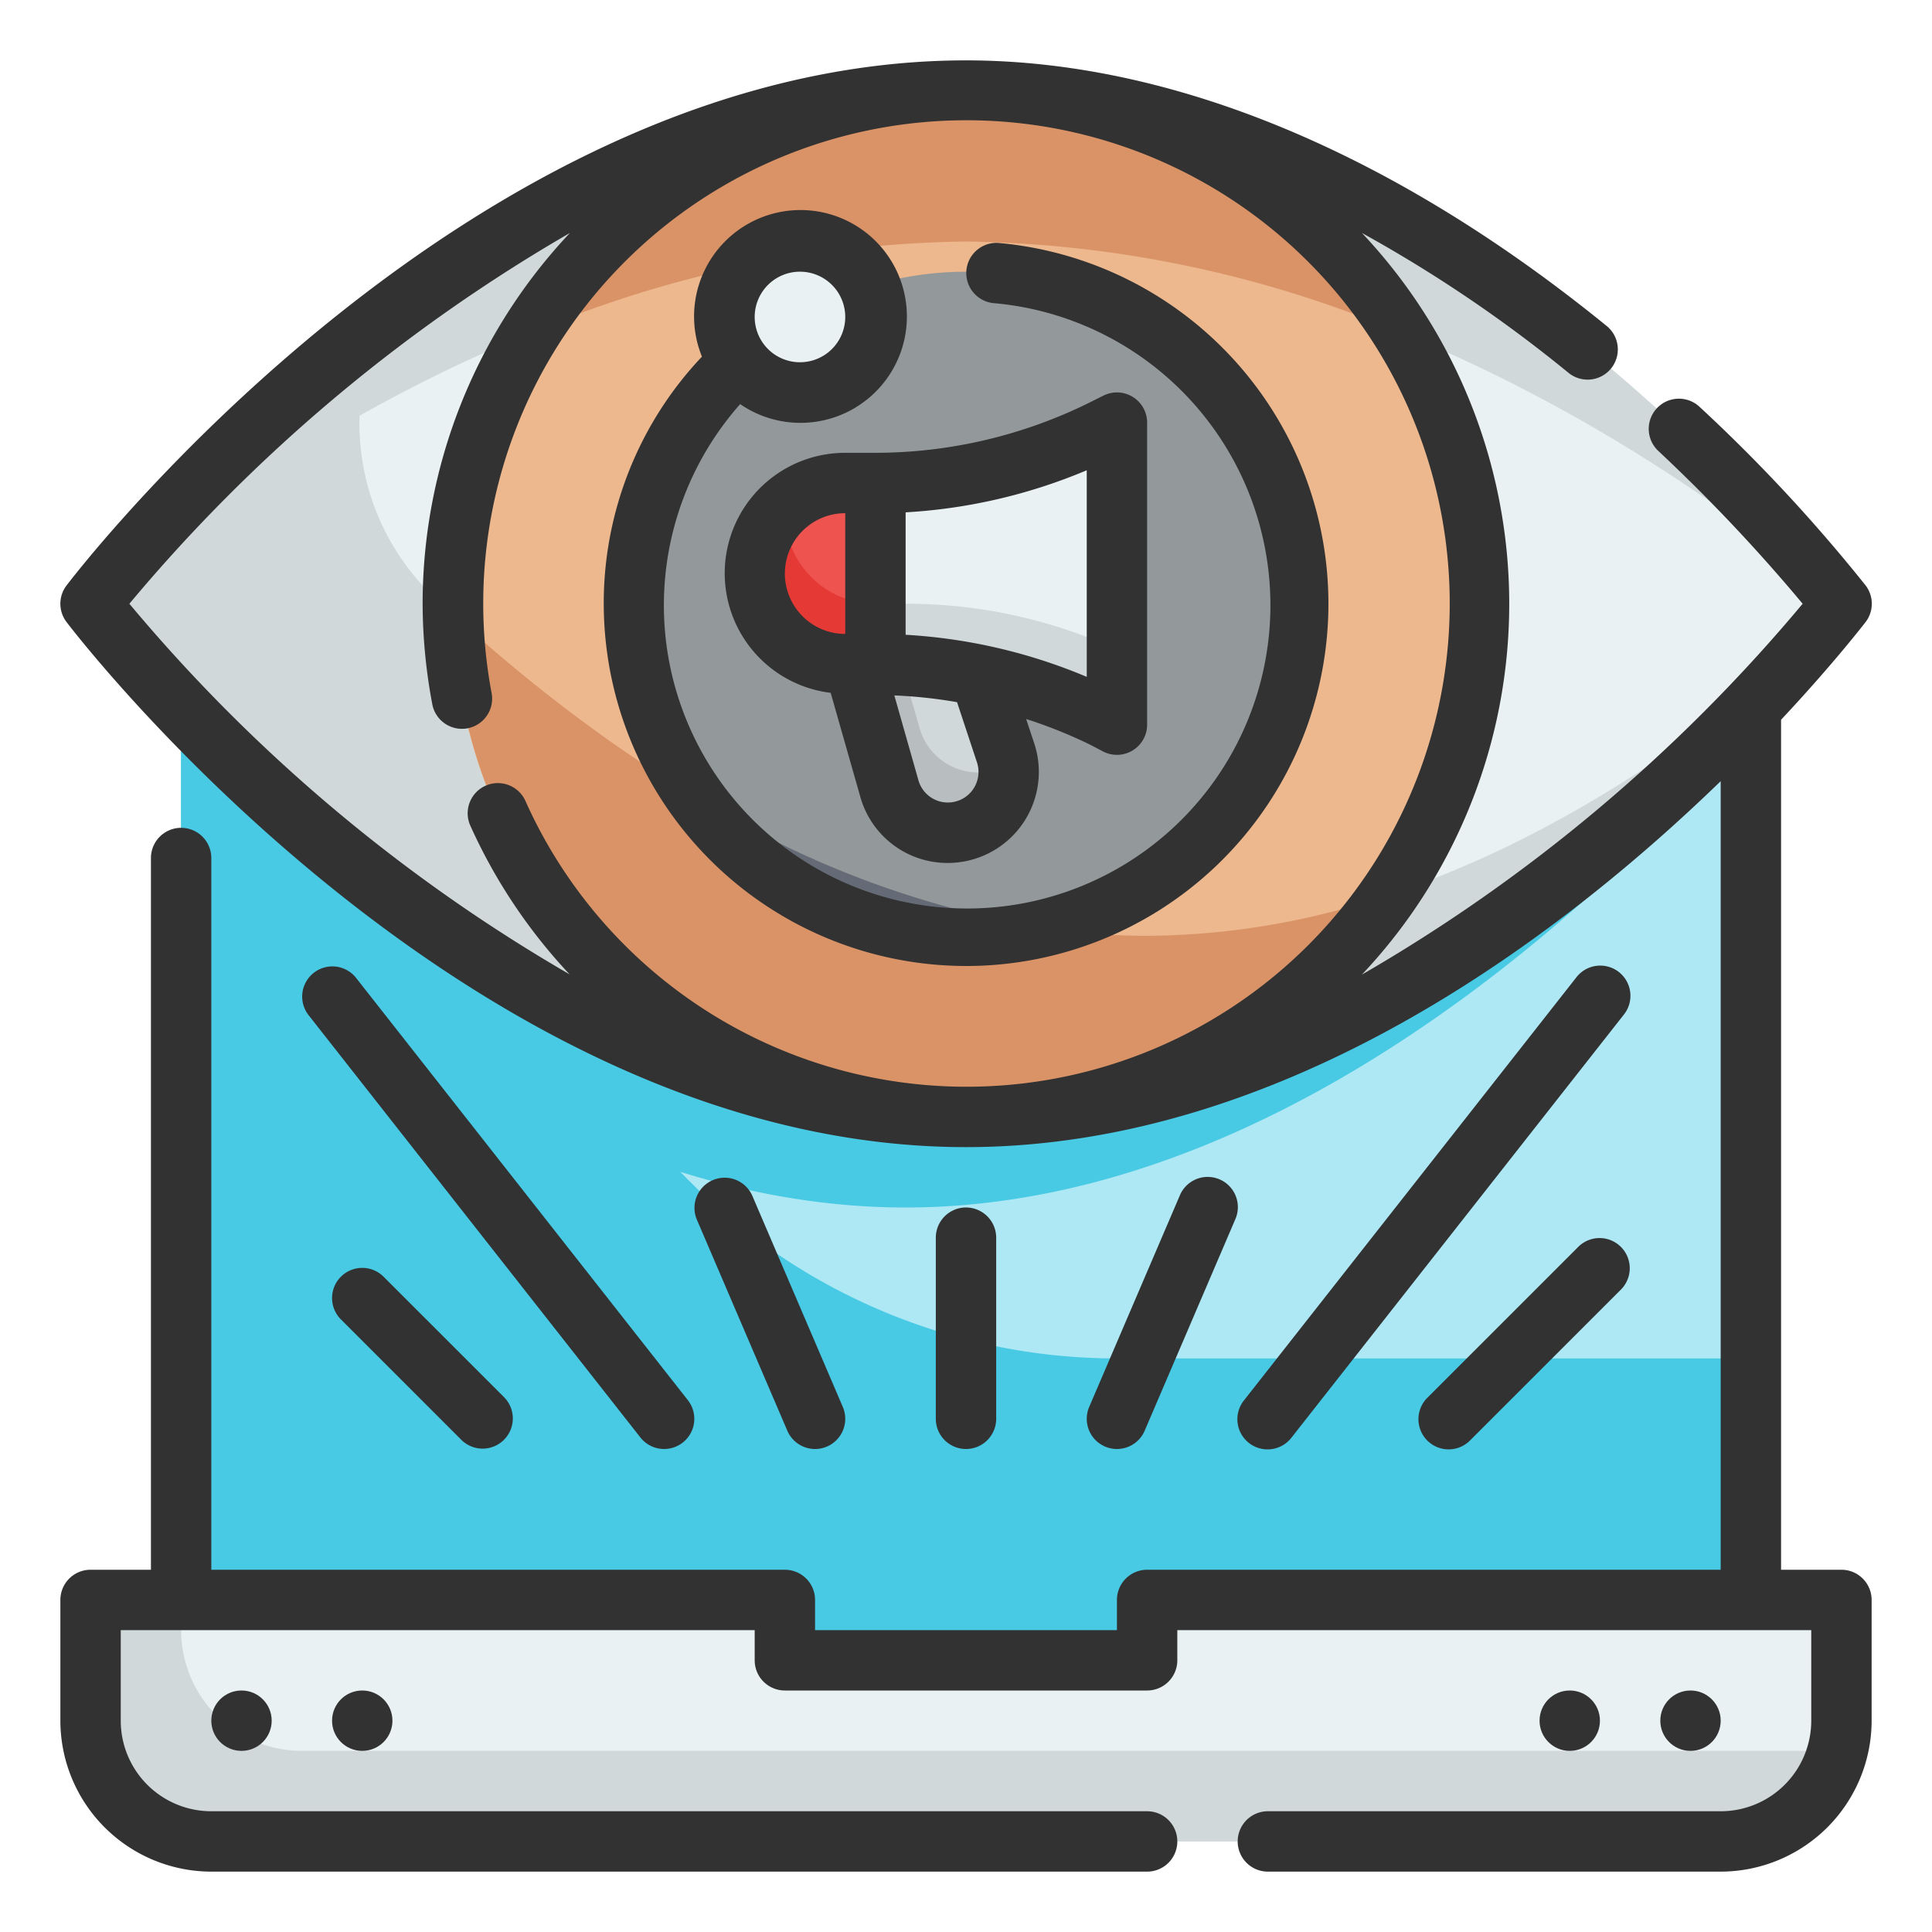 <svg id="Fill_Outline" height="512" viewBox="0 0 64 64" width="512" xmlns="http://www.w3.org/2000/svg" data-name="Fill Outline"><g id="Color"><path d="m10 19h44a4 4 0 0 1 4 4v32a0 0 0 0 1 0 0h-52a0 0 0 0 1 0 0v-32a4 4 0 0 1 4-4z" fill="#ade8f4"/><path d="m58 45v10h-52v-32a4 4 0 0 1 4-4h7v6a19.994 19.994 0 0 0 20 20z" fill="#48cae4"/><path d="m58 23a3.981 3.981 0 0 0 -.348-1.619c-.457-.522-1.028-1.152-1.7-1.85a3.959 3.959 0 0 0 -1.952-.531h-44a4 4 0 0 0 -4 4v5.423c5.217 4.977 14.019 11.577 24 11.577 13.4 0 24.675-11.9 28-15.784z" fill="#48cae4"/><path d="m38 53v2h-12v-2h-23v4a4 4 0 0 0 4 4h50a4 4 0 0 0 4-4v-4z" fill="#e9f1f2"/><path d="m60.9 57.9a4 4 0 0 1 -3.9 3.1h-50a4 4 0 0 1 -4-4v-4h3v1a4 4 0 0 0 4 4h50a4.431 4.431 0 0 0 .9-.1z" fill="#d0d8da"/><path d="m61 20s-12.984 17-29 17-29-17-29-17 12.984-17 29-17 29 17 29 17z" fill="#e9f1f2"/><path d="m38 31c8.74 0 16.59-5.07 21.9-9.67-3.45 4.01-14.63 15.67-27.9 15.67-16.02 0-29-17-29-17s12.98-17 29-17c15.77 0 28.59 16.47 28.99 16.99-.42-.38-13.23-11.99-28.99-11.99-7.8 0-14.88 2.85-20.09 5.77a7.948 7.948 0 0 0 2.52 6.06c5.27 4.92 13.86 11.17 23.57 11.17z" fill="#d0d8da"/><circle cx="32" cy="20" fill="#edb88e" r="17"/><path d="m32 8a38.349 38.349 0 0 1 14.42 3.027 16.966 16.966 0 0 0 -28.84 0 38.337 38.337 0 0 1 14.42-3.027z" fill="#da9367"/><path d="m38 31c-9.362 0-17.679-5.806-22.981-10.633a16.985 16.985 0 0 0 30.972 9.279 25.346 25.346 0 0 1 -7.991 1.354z" fill="#da9367"/><circle cx="32" cy="20" fill="#93999a" r="11"/><path d="m31.89 27.528a2.015 2.015 0 0 1 -2.425-1.4l-1.465-5.128h4l1.312 3.937a2.014 2.014 0 0 1 -1.422 2.591z" fill="#d0d8da"/><path d="m32.89 25.528a2.015 2.015 0 0 1 -2.425-1.4l-.31-1.083a16.8 16.8 0 0 1 2.662.406l-.817-2.451h-4l1.465 5.127a2.012 2.012 0 0 0 3.931-.811 2 2 0 0 1 -.506.212z" fill="#b8bebf"/><path d="m28 16h1a0 0 0 0 1 0 0v6a0 0 0 0 1 0 0h-1a3 3 0 0 1 -3-3 3 3 0 0 1 3-3z" fill="#ef5350"/><path d="m29 22a16.937 16.937 0 0 1 7.578 1.789l.422.211v-10l-.422.211a16.937 16.937 0 0 1 -7.578 1.789z" fill="#e9f1f2"/><path d="m29 20v2h-1a3 3 0 0 1 -2.12-5.12.806.806 0 0 1 .14-.12.974.974 0 0 0 -.02.24 3 3 0 0 0 3 3z" fill="#e53935"/><path d="m37 21.52v2.48l-.42-.21a16.931 16.931 0 0 0 -7.58-1.79v-2h1a16.74 16.74 0 0 1 7 1.52z" fill="#d0d8da"/><circle cx="26.5" cy="10.5" fill="#e9f1f2" r="2.5"/><path d="m32 31a11.024 11.024 0 0 0 2.433-.279 31.725 31.725 0 0 1 -11.359-4.309 10.975 10.975 0 0 0 8.926 4.588z" fill="#656b76"/><path d="m27.658 8.3a2.451 2.451 0 0 0 -2.993.516c.978-.216 1.978-.386 2.993-.516z" fill="#b8bebf"/></g><g id="Outline_copy" fill="#323232" data-name="Outline copy"><path d="m61 52h-2v-28.157c1.664-1.776 2.654-3.051 2.8-3.236a1 1 0 0 0 0-1.215 53.883 53.883 0 0 0 -5.5-5.915 1 1 0 1 0 -1.367 1.46 56.677 56.677 0 0 1 4.782 5.063 54.7 54.7 0 0 1 -14.6 12.285 17.9 17.9 0 0 0 0-24.568 45.61 45.61 0 0 1 6.843 4.633 1 1 0 0 0 1.267-1.55c-7.076-5.758-14.415-8.8-21.225-8.8-16.323 0-29.252 16.683-29.795 17.393a1 1 0 0 0 0 1.214c.543.71 13.472 17.393 29.795 17.393 10.574 0 19.719-7 25-12.123v26.123h-19a1 1 0 0 0 -1 1v1h-10v-1a1 1 0 0 0 -1-1h-19v-23.577a1 1 0 0 0 -2 0v23.577h-2a1 1 0 0 0 -1 1v4a5.006 5.006 0 0 0 5 5h31a1 1 0 0 0 0-2h-31a3 3 0 0 1 -3-3v-3h21v1a1 1 0 0 0 1 1h12a1 1 0 0 0 1-1v-1h21v3a3 3 0 0 1 -3 3h-15a1 1 0 0 0 0 2h15a5.006 5.006 0 0 0 5-5v-4a1 1 0 0 0 -1-1zm-56.714-32a54.7 54.7 0 0 1 14.593-12.283 17.916 17.916 0 0 0 -4.879 12.283 18.138 18.138 0 0 0 .316 3.306 1 1 0 1 0 1.966-.365 16.008 16.008 0 1 1 1.123 3.591 1 1 0 0 0 -1.825.819 17.957 17.957 0 0 0 3.289 4.926 54.707 54.707 0 0 1 -14.583-12.277z"/><circle cx="52" cy="57" r="1"/><circle cx="56" cy="57" r="1"/><circle cx="8" cy="57" r="1"/><circle cx="12" cy="57" r="1"/><path d="m32 32a12 12 0 0 0 1.1-23.95 1 1 0 0 0 -.181 1.992 10.046 10.046 0 1 1 -8.4 3.345 3.525 3.525 0 1 0 -1.266-1.573 11.877 11.877 0 0 0 -3.253 8.186 12.013 12.013 0 0 0 12 12zm-5.5-23a1.5 1.5 0 1 1 -1.5 1.5 1.5 1.5 0 0 1 1.5-1.5z"/><path d="m36.553 24.9a1 1 0 0 0 1.447-.9v-10a1 1 0 0 0 -1.447-.895l-.423.211a16.007 16.007 0 0 1 -7.13 1.684h-1a3.99 3.99 0 0 0 -.483 7.951l.983 3.449a3 3 0 0 0 2.888 2.187 3.054 3.054 0 0 0 .741-.091 3.015 3.015 0 0 0 2.129-3.878l-.265-.8a15.839 15.839 0 0 1 2.135.859zm-10.553-5.9a2 2 0 0 1 2-2v4a2 2 0 0 1 -2-2zm6.363 6.253a1.013 1.013 0 0 1 -.716 1.3 1.012 1.012 0 0 1 -1.221-.7l-.8-2.816a15.924 15.924 0 0 1 2.077.223zm3.637-2.831a18.081 18.081 0 0 0 -6-1.394v-4.056a18.081 18.081 0 0 0 6-1.394z"/><path d="m22 48a1 1 0 0 0 .786-1.618l-11-14a1 1 0 0 0 -1.572 1.236l11 14a1 1 0 0 0 .786.382z"/><path d="m33 47v-6a1 1 0 0 0 -2 0v6a1 1 0 0 0 2 0z"/><path d="m52.214 32.382-11 14a1 1 0 1 0 1.572 1.236l11-14a1 1 0 1 0 -1.572-1.236z"/><path d="m37 48a1 1 0 0 0 .919-.606l3-7a1 1 0 1 0 -1.838-.788l-3 7a1 1 0 0 0 .919 1.394z"/><path d="m27 48a1 1 0 0 0 .919-1.394l-3-7a1 1 0 0 0 -1.838.788l3 7a1 1 0 0 0 .919.606z"/><path d="m52.293 41.293-5 5a1 1 0 1 0 1.414 1.414l5-5a1 1 0 0 0 -1.414-1.414z"/><path d="m11.293 42.293a1 1 0 0 0 0 1.414l4 4a1 1 0 0 0 1.414-1.414l-4-4a1 1 0 0 0 -1.414 0z"/></g></svg>